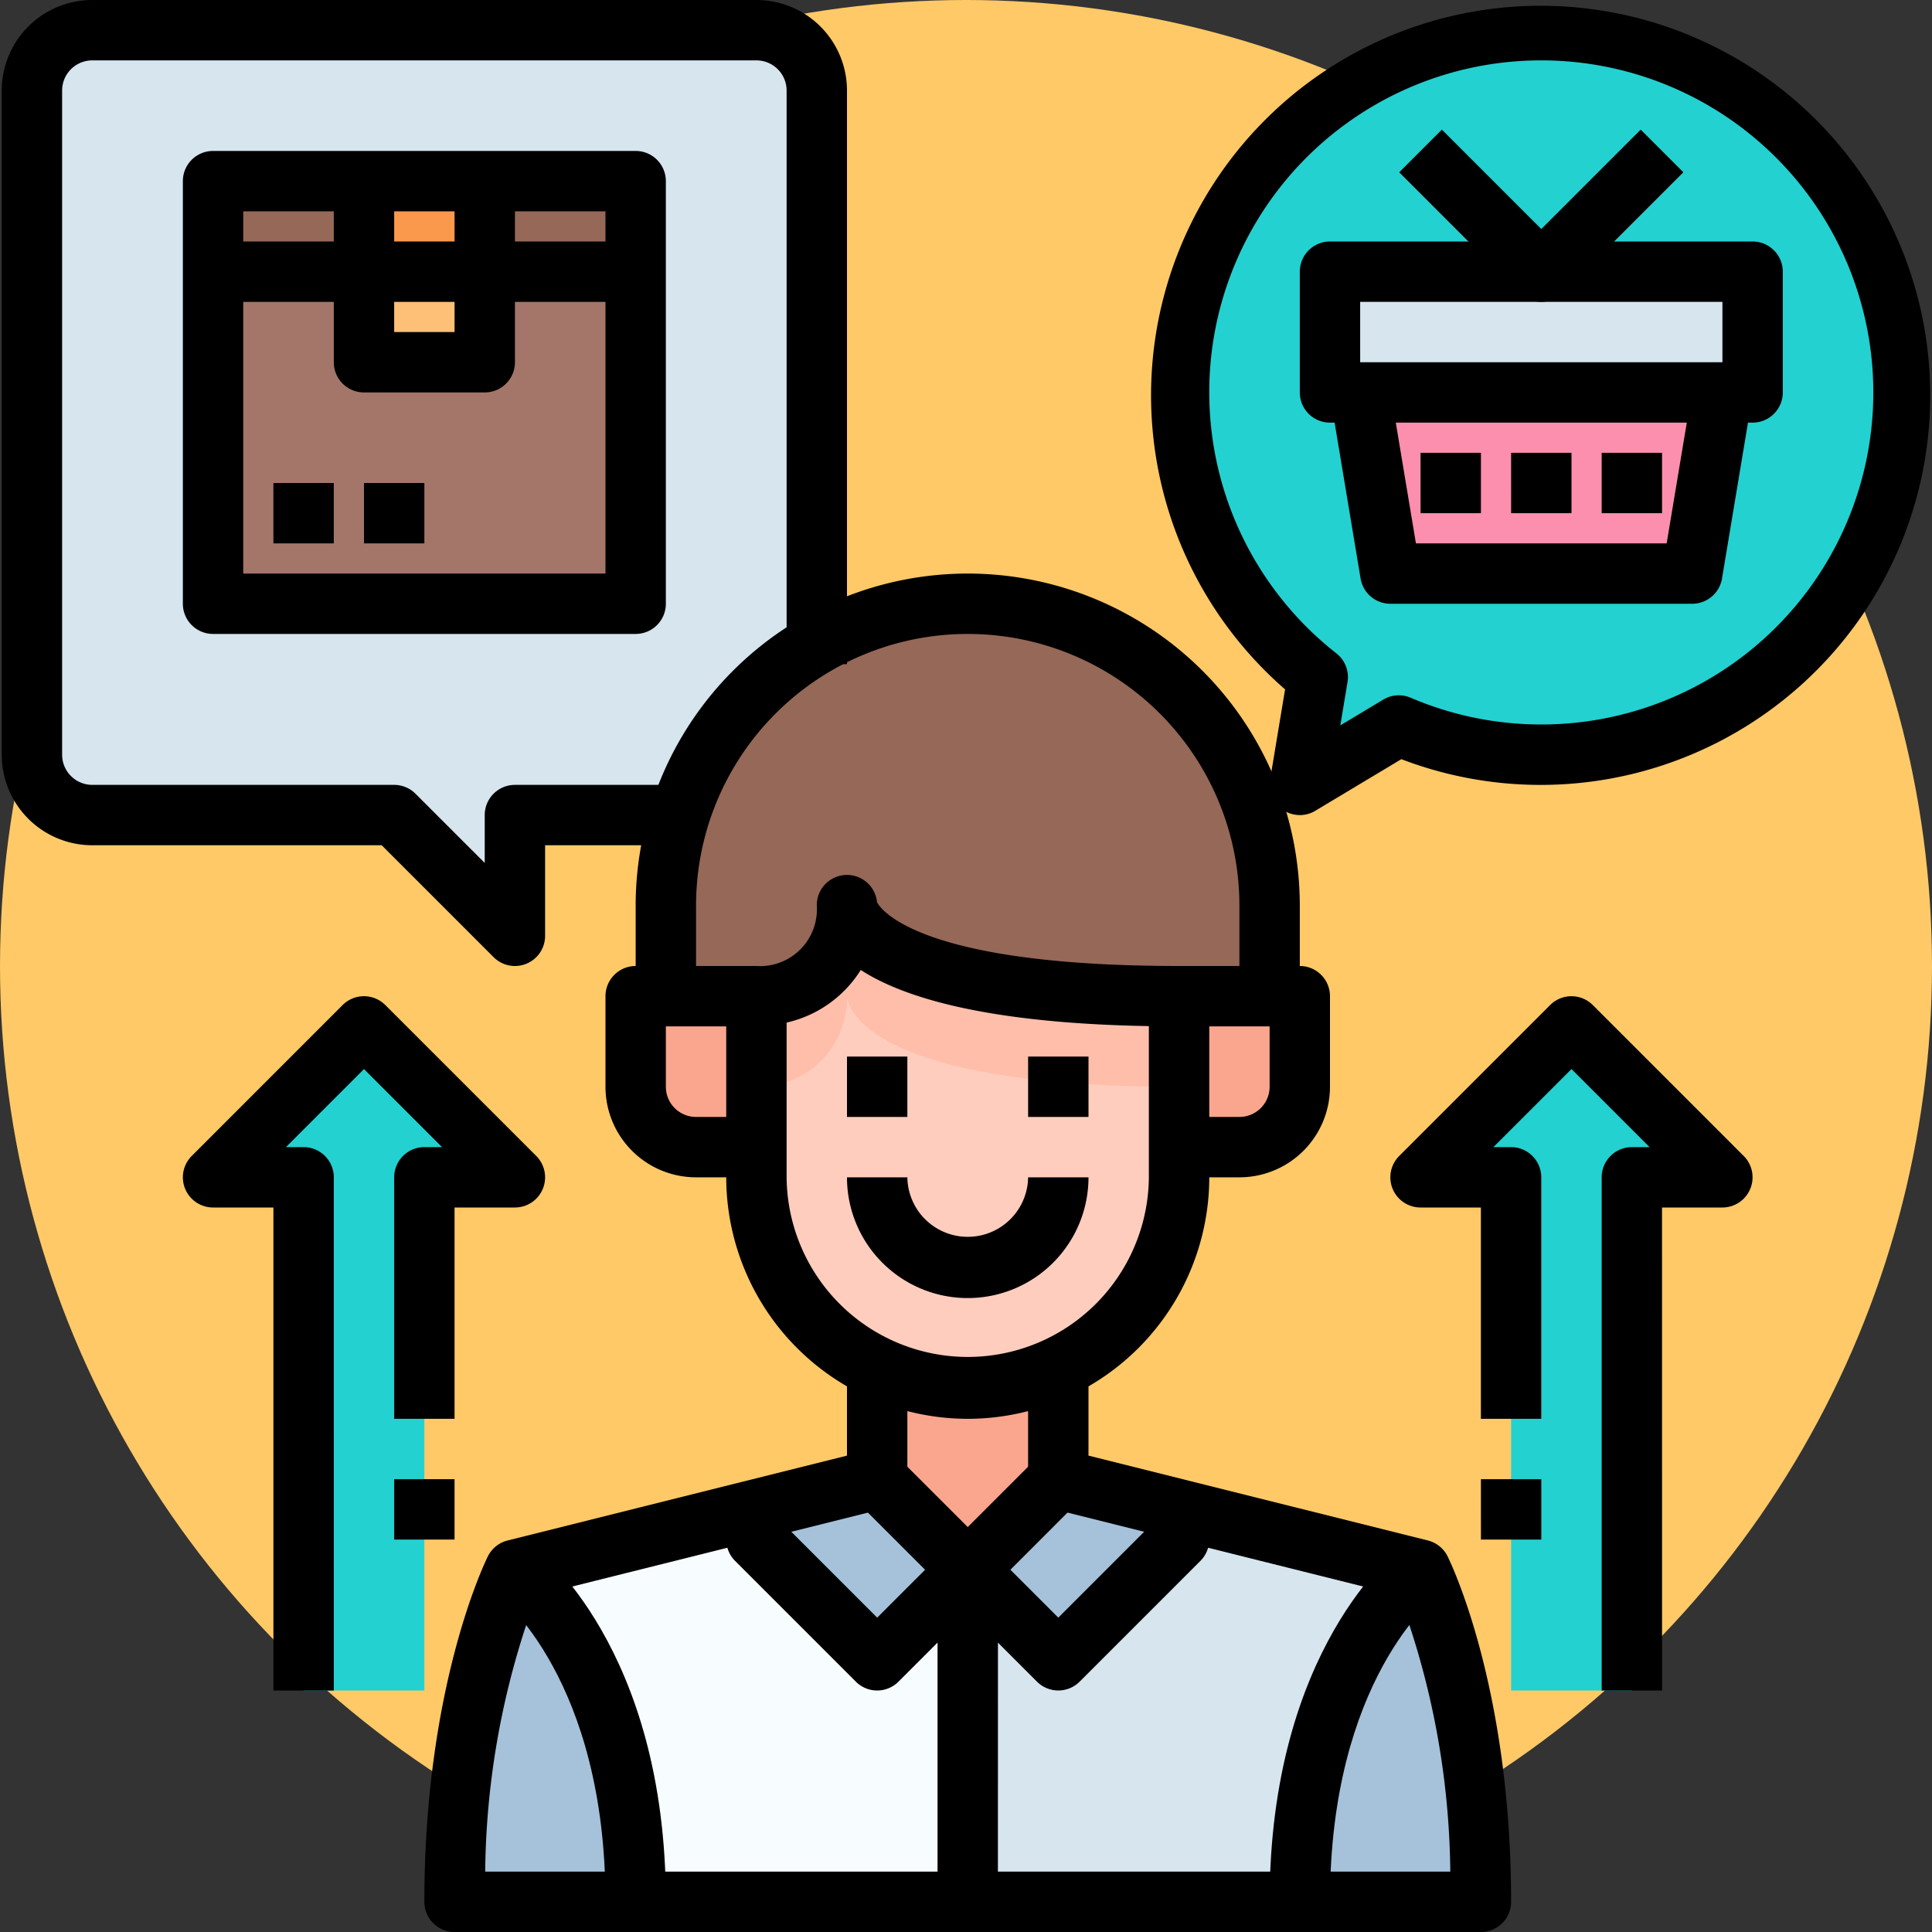 <svg xmlns="http://www.w3.org/2000/svg" width="154" height="154" viewBox="0 0 154 154">
  <rect x="0" y="0" width="154" height="154" fill="#333333" stroke="none"/>
  <g id="Grupo_108904" data-name="Grupo 108904" transform="translate(-372 -8006.3)">
    <g id="Grupo_108903" data-name="Grupo 108903">
      <circle id="Elipse_4706" data-name="Elipse 4706" cx="77" cy="77" r="77" transform="translate(372 8006.3)" fill="#ffc967"/>
    </g>
    <g id="cliente_1_" data-name="cliente (1)" transform="translate(372.138 8006.3)">
      <path id="Trazado_156255" data-name="Trazado 156255" d="M64.969,7.219V51.349A24.163,24.163,0,0,0,54.044,64.969H40.906v9.625l-9.625-9.625H7.219a4.827,4.827,0,0,1-4.812-4.812V7.219A4.827,4.827,0,0,1,7.219,2.406H60.156A4.827,4.827,0,0,1,64.969,7.219ZM50.531,48.125V14.438H16.844V48.125Z" fill="#d6e5ee"/>
      <g id="Grupo_108397" data-name="Grupo 108397">
        <path id="Trazado_156256" data-name="Trazado 156256" d="M122.719,2.406a28.875,28.875,0,1,1-11.358,55.416l-7.892,4.74,1.42-8.59a28.861,28.861,0,0,1,17.83-51.566Zm16.844,28.875V21.656H105.875v9.625h2.406l2.406,14.438H134.75l2.406-14.437Z" fill="#23d1d0"/>
        <path id="Trazado_156257" data-name="Trazado 156257" d="M137.156,93.844h-7.219V134.75h-9.625V93.844h-7.219l12.031-12.031Z" fill="#23d1d0"/>
        <path id="Trazado_156258" data-name="Trazado 156258" d="M40.906,93.844H33.688V134.75H24.063V93.844H16.844L28.875,81.813Z" fill="#23d1d0"/>
      </g>
      <path id="Trazado_156259" data-name="Trazado 156259" d="M139.563,21.656v9.625H105.875V21.656Z" fill="#d6e5ee"/>
      <path id="Trazado_156260" data-name="Trazado 156260" d="M137.156,31.281,134.75,45.719H110.688l-2.406-14.437Z" fill="#fc8fae"/>
      <path id="Trazado_156261" data-name="Trazado 156261" d="M28.875,14.438H38.5v7.219H28.875Z" fill="#fa984c"/>
      <path id="Trazado_156262" data-name="Trazado 156262" d="M28.875,21.656H38.5v7.219H28.875Z" fill="#fec076"/>
      <path id="Trazado_156263" data-name="Trazado 156263" d="M16.844,14.438H28.875v7.219H16.844Z" fill="#966857"/>
      <path id="Trazado_156264" data-name="Trazado 156264" d="M38.5,14.438H50.531v7.219H38.5Z" fill="#966857"/>
      <path id="Trazado_156265" data-name="Trazado 156265" d="M50.531,21.656V48.125H16.844V21.656H28.875v7.219H38.5V21.656Z" fill="#a37669"/>
      <path id="Trazado_156266" data-name="Trazado 156266" d="M117.906,151.594H103.469c0-19.25,9.625-26.469,9.625-26.469S117.906,134.75,117.906,151.594Z" fill="#a5c2da"/>
      <path id="Trazado_156267" data-name="Trazado 156267" d="M93.844,120.313l19.25,4.813s-9.625,7.219-9.625,26.469H77V125.125l7.219,7.219,9.625-9.625Z" fill="#d6e5ee"/>
      <path id="Trazado_156268" data-name="Trazado 156268" d="M103.469,79.406v7.219a4.827,4.827,0,0,1-4.812,4.813H93.844V79.406Z" fill="#faa68e"/>
      <path id="Trazado_156269" data-name="Trazado 156269" d="M54.044,64.969a24.062,24.062,0,0,1,47.018,7.219v7.219H93.844c-26.469,0-26.469-7.219-26.469-7.219a7.069,7.069,0,0,1-6.917,7.219c-.1,0-.2,0-.3,0H52.938V72.188A23.842,23.842,0,0,1,54.044,64.969Z" fill="#966857"/>
      <path id="Trazado_156270" data-name="Trazado 156270" d="M93.844,120.313v2.406l-9.625,9.625L77,125.125l7.219-7.219Z" fill="#a5c2da"/>
      <path id="Trazado_156271" data-name="Trazado 156271" d="M84.219,109.051A16.833,16.833,0,0,1,60.156,93.844V79.406a7.069,7.069,0,0,0,7.219-6.917c0-.1,0-.2,0-.3,0,0,0,7.219,26.469,7.219V93.844A16.772,16.772,0,0,1,84.219,109.051Z" fill="#ffcdbe"/>
      <path id="Trazado_156272" data-name="Trazado 156272" d="M67.375,72.188a7.069,7.069,0,0,1-6.917,7.219c-.1,0-.2,0-.3,0v7.219a7.069,7.069,0,0,0,7.219-6.917q0-.151,0-.3s0,7.219,26.469,7.219V79.406C67.375,79.406,67.375,72.188,67.375,72.188Z" fill="#ffbeaa"/>
      <path id="Trazado_156273" data-name="Trazado 156273" d="M84.219,109.051v8.855L77,125.125l-7.219-7.219v-8.855A16.743,16.743,0,0,0,84.219,109.051Z" fill="#faa68e"/>
      <path id="Trazado_156274" data-name="Trazado 156274" d="M77,125.125v26.469H50.531c0-19.25-9.625-26.469-9.625-26.469l19.25-4.812v2.406l9.625,9.625Z" fill="#f7fcff"/>
      <path id="Trazado_156275" data-name="Trazado 156275" d="M77,125.125l-7.219,7.219-9.625-9.625v-2.406l9.625-2.406Z" fill="#a5c2da"/>
      <path id="Trazado_156276" data-name="Trazado 156276" d="M60.156,79.406V91.438H55.344a4.827,4.827,0,0,1-4.812-4.812V79.406Z" fill="#faa68e"/>
      <path id="Trazado_156277" data-name="Trazado 156277" d="M50.531,151.594H36.094c0-16.844,4.813-26.469,4.813-26.469S50.531,132.344,50.531,151.594Z" fill="#a5c2da"/>
      <g id="_12-shopping">
        <path id="Trazado_156278" data-name="Trazado 156278" d="M77,113.094a19.272,19.272,0,0,1-19.25-19.25V79.406A2.406,2.406,0,0,1,60.156,77a4.529,4.529,0,0,0,4.813-4.812,2.406,2.406,0,0,1,4.8-.277c.2.407,2.989,5.089,24.079,5.089a2.406,2.406,0,0,1,2.406,2.406V93.844A19.272,19.272,0,0,1,77,113.094ZM62.563,81.509V93.844a14.438,14.438,0,0,0,28.875,0V81.791c-12.9-.226-19.56-2.269-22.965-4.473a9.423,9.423,0,0,1-5.91,4.192Z"/>
        <path id="Trazado_156279" data-name="Trazado 156279" d="M98.656,93.844H93.844V89.031h4.813a2.406,2.406,0,0,0,2.406-2.406V81.813H93.844V77h9.625a2.406,2.406,0,0,1,2.406,2.406v7.219A7.219,7.219,0,0,1,98.656,93.844Z"/>
        <path id="Trazado_156280" data-name="Trazado 156280" d="M60.156,93.844H55.344a7.219,7.219,0,0,1-7.219-7.219V79.406A2.406,2.406,0,0,1,50.531,77h9.625v4.813H52.938v4.813a2.406,2.406,0,0,0,2.406,2.406h4.813Z"/>
        <path id="Trazado_156281" data-name="Trazado 156281" d="M103.469,79.406H98.656V72.188a21.656,21.656,0,0,0-43.312,0v7.219H50.531V72.188a26.469,26.469,0,0,1,52.938,0Z"/>
        <path id="Trazado_156282" data-name="Trazado 156282" d="M77,103.469a9.625,9.625,0,0,1-9.625-9.625h4.813a4.813,4.813,0,0,0,9.625,0h4.813A9.625,9.625,0,0,1,77,103.469Z"/>
        <path id="Trazado_156283" data-name="Trazado 156283" d="M67.375,84.219h4.813v4.813H67.375Z"/>
        <path id="Trazado_156284" data-name="Trazado 156284" d="M81.813,84.219h4.813v4.813H81.813Z"/>
        <path id="Trazado_156285" data-name="Trazado 156285" d="M117.906,154H36.094a2.406,2.406,0,0,1-2.406-2.406c0-17.214,4.861-27.13,5.065-27.544a2.406,2.406,0,0,1,1.571-1.258l27.051-6.764v-7.746h4.813v9.625a2.406,2.406,0,0,1-1.824,2.334l-27.727,6.932a64.68,64.68,0,0,0-4.1,22.015h76.928a64.667,64.667,0,0,0-4.091-22.015L83.636,120.24a2.406,2.406,0,0,1-1.824-2.334v-9.625h4.813v7.746l27.051,6.764a2.406,2.406,0,0,1,1.571,1.258c.2.414,5.065,10.33,5.065,27.544A2.406,2.406,0,0,1,117.906,154Z"/>
        <path id="Trazado_156286" data-name="Trazado 156286" d="M77,127.531a2.406,2.406,0,0,1-1.7-.705l-7.219-7.219,3.4-3.4L77,121.723l5.518-5.518,3.4,3.4L78.7,126.826A2.406,2.406,0,0,1,77,127.531Z"/>
        <path id="Trazado_156287" data-name="Trazado 156287" d="M79.406,151.594H74.594V125.125a2.406,2.406,0,0,1,4.107-1.7l5.518,5.518,7.219-7.219v-1.41H96.25v2.406a2.406,2.406,0,0,1-.705,1.7l-9.625,9.625a2.406,2.406,0,0,1-3.4,0l-3.111-3.111Z"/>
        <path id="Trazado_156288" data-name="Trazado 156288" d="M52.938,151.594H48.125c0-17.647-8.321-24.279-8.675-24.544l2.9-3.85C42.781,123.525,52.938,131.381,52.938,151.594Z"/>
        <path id="Trazado_156289" data-name="Trazado 156289" d="M114.537,127.05c-.342.265-8.662,6.9-8.662,24.544h-4.812c0-20.213,10.157-28.069,10.588-28.394Z"/>
        <path id="Trazado_156290" data-name="Trazado 156290" d="M69.781,134.75a2.406,2.406,0,0,1-1.7-.705l-9.625-9.625a2.406,2.406,0,0,1-.705-1.7v-2.406h4.813v1.41l7.219,7.219,5.518-5.518,3.4,3.4-7.219,7.219A2.406,2.406,0,0,1,69.781,134.75Z"/>
        <path id="Trazado_156291" data-name="Trazado 156291" d="M139.563,33.688H105.875a2.406,2.406,0,0,1-2.406-2.406V21.656a2.406,2.406,0,0,1,2.406-2.406h33.688a2.406,2.406,0,0,1,2.406,2.406v9.625A2.406,2.406,0,0,1,139.563,33.688Zm-31.281-4.812h28.875V24.063H108.281Z"/>
        <path id="Trazado_156292" data-name="Trazado 156292" d="M134.75,48.125H110.688a2.406,2.406,0,0,1-2.373-2.009l-2.406-14.437,4.745-.794,2.072,12.428h19.986l2.072-12.428,4.745.794-2.406,14.438A2.406,2.406,0,0,1,134.75,48.125Z"/>
        <path id="Trazado_156293" data-name="Trazado 156293" d="M122.719,24.063a2.406,2.406,0,0,1-1.7-.705l-9.625-9.625,3.4-3.4,7.924,7.924,7.924-7.924,3.4,3.4-9.625,9.625a2.406,2.406,0,0,1-1.7.705Z"/>
        <path id="Trazado_156294" data-name="Trazado 156294" d="M120.313,36.094h4.813v4.813h-4.812Z"/>
        <path id="Trazado_156295" data-name="Trazado 156295" d="M127.531,36.094h4.813v4.813h-4.812Z"/>
        <path id="Trazado_156296" data-name="Trazado 156296" d="M113.094,36.094h4.813v4.813h-4.812Z"/>
        <path id="Trazado_156297" data-name="Trazado 156297" d="M103.469,64.969a2.406,2.406,0,0,1-2.373-2.8l1.2-7.219a31.053,31.053,0,1,1,9.269,5.563l-6.86,4.115a2.4,2.4,0,0,1-1.239.344Zm19.25-60.156a26.449,26.449,0,0,0-16.331,47.268,2.406,2.406,0,0,1,.885,2.288L106.7,57.82l3.424-2.055a2.406,2.406,0,0,1,2.185-.147A26.469,26.469,0,1,0,122.719,4.812Z"/>
        <path id="Trazado_156298" data-name="Trazado 156298" d="M50.531,50.531H16.844a2.406,2.406,0,0,1-2.406-2.406V14.438a2.406,2.406,0,0,1,2.406-2.406H50.531a2.406,2.406,0,0,1,2.406,2.406V48.125A2.406,2.406,0,0,1,50.531,50.531ZM19.25,45.719H48.125V16.844H19.25Z"/>
        <path id="Trazado_156299" data-name="Trazado 156299" d="M38.5,31.281H28.875a2.406,2.406,0,0,1-2.406-2.406V14.438h4.813V26.469h4.813V14.438h4.813V28.875A2.406,2.406,0,0,1,38.5,31.281Z"/>
        <path id="Trazado_156300" data-name="Trazado 156300" d="M16.844,19.25H50.531v4.813H16.844Z"/>
        <path id="Trazado_156301" data-name="Trazado 156301" d="M21.656,38.5h4.813v4.813H21.656Z"/>
        <path id="Trazado_156302" data-name="Trazado 156302" d="M28.875,38.5h4.813v4.813H28.875Z"/>
        <path id="Trazado_156303" data-name="Trazado 156303" d="M40.906,77a2.406,2.406,0,0,1-1.7-.705l-8.92-8.92H7.219A7.219,7.219,0,0,1,0,60.156V7.219A7.219,7.219,0,0,1,7.219,0H60.156a7.219,7.219,0,0,1,7.219,7.219V52.938H62.563V7.219a2.406,2.406,0,0,0-2.406-2.406H7.219A2.406,2.406,0,0,0,4.813,7.219V60.156a2.406,2.406,0,0,0,2.406,2.406H31.281a2.406,2.406,0,0,1,1.7.705L38.5,68.785V64.969a2.406,2.406,0,0,1,2.406-2.406H55.344v4.812H43.313v7.219A2.406,2.406,0,0,1,40.906,77Z"/>
        <path id="Trazado_156304" data-name="Trazado 156304" d="M132.344,134.75h-4.812V93.844a2.406,2.406,0,0,1,2.406-2.406h1.41l-6.223-6.223L118.9,91.438h1.41a2.406,2.406,0,0,1,2.406,2.406v19.25h-4.812V96.25h-4.812a2.406,2.406,0,0,1-1.7-4.107l12.031-12.031a2.406,2.406,0,0,1,3.4,0l12.031,12.031a2.406,2.406,0,0,1-1.7,4.107h-4.812Z"/>
        <path id="Trazado_156305" data-name="Trazado 156305" d="M117.906,117.906h4.813v4.813h-4.812Z"/>
        <path id="Trazado_156306" data-name="Trazado 156306" d="M26.469,134.75H21.656V96.25H16.844a2.406,2.406,0,0,1-1.7-4.107L27.174,80.111a2.406,2.406,0,0,1,3.4,0L42.607,92.143a2.406,2.406,0,0,1-1.7,4.107H36.094v16.844H31.281V93.844a2.406,2.406,0,0,1,2.406-2.406H35.1l-6.223-6.223-6.223,6.223h1.41a2.406,2.406,0,0,1,2.406,2.406Z"/>
        <path id="Trazado_156307" data-name="Trazado 156307" d="M31.281,117.906h4.813v4.813H31.281Z"/>
      </g>
    </g>
  </g>
</svg>
